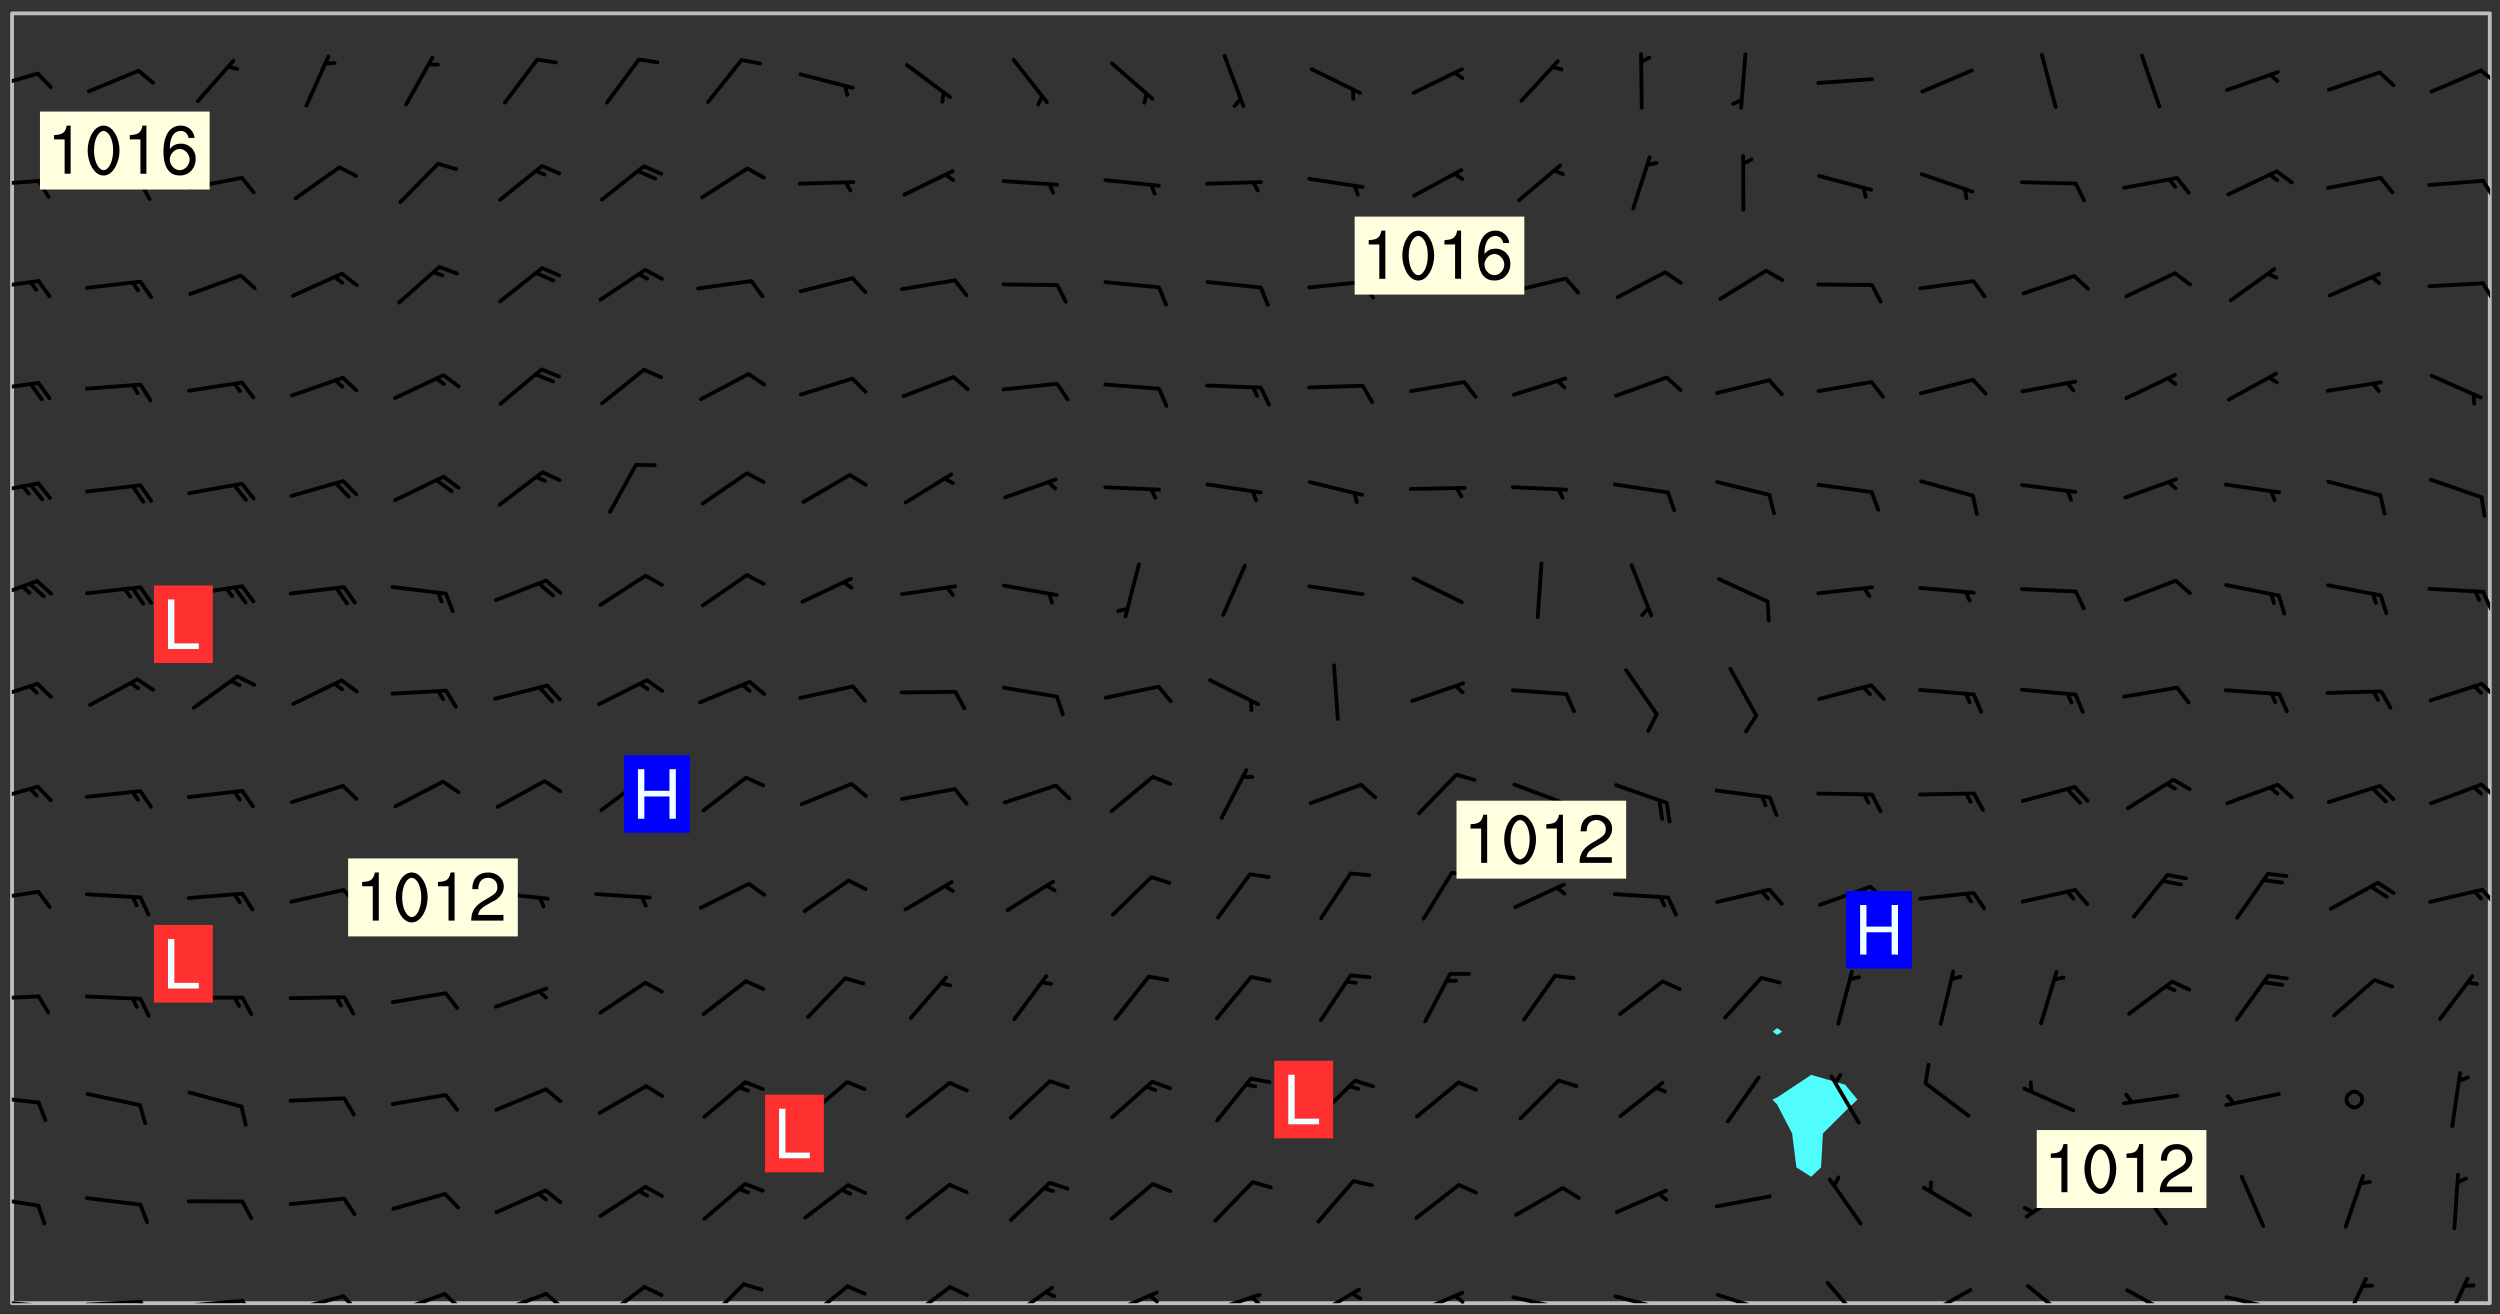 <svg xmlns="http://www.w3.org/2000/svg" role="img" xmlns:xlink="http://www.w3.org/1999/xlink" viewBox="142.45 309.95 326.84 171.84"><rect x="142.45" y="309.95" width="326.84" height="171.84" fill="#333333" stroke="none"/><defs><clipPath id="a"><path d="M144 311.672h1v168.656h-1zm0 0"/></clipPath><clipPath id="b"><path d="M144 311.672h324v168.656H144zm0 0"/></clipPath><clipPath id="c"><path d="M467 311.672h1v168.656h-1zm0 0"/></clipPath><clipPath id="d"><path d="M144 479h4v1.328h-4zm0 0"/></clipPath><clipPath id="e"><path d="M147 480h2v.328h-2zm0 0"/></clipPath><clipPath id="f"><path d="M153 479h9v1.328h-9zm0 0"/></clipPath><clipPath id="g"><path d="M160 479h3v1.328h-3zm0 0"/></clipPath><clipPath id="h"><path d="M166 479h9v1.328h-9zm0 0"/></clipPath><clipPath id="i"><path d="M173 479h3v1.328h-3zm0 0"/></clipPath><clipPath id="j"><path d="M180 479h8v1.328h-8zm0 0"/></clipPath><clipPath id="k"><path d="M187 479h3v1.328h-3zm0 0"/></clipPath><clipPath id="l"><path d="M193 478h8v2.328h-8zm0 0"/></clipPath><clipPath id="m"><path d="M200 478h3v2.328h-3zm0 0"/></clipPath><clipPath id="n"><path d="M207 478h8v2.328h-8zm0 0"/></clipPath><clipPath id="o"><path d="M213 478h3v2.328h-3zm0 0"/></clipPath><clipPath id="p"><path d="M220 477h7v3.328h-7zm0 0"/></clipPath><clipPath id="q"><path d="M234 477h6v3.328h-6zm0 0"/></clipPath><clipPath id="r"><path d="M247 477h7v3.328h-7zm0 0"/></clipPath><clipPath id="s"><path d="M260 477h7v3.328h-7zm0 0"/></clipPath><clipPath id="t"><path d="M274 478h7v2.328h-7zm0 0"/></clipPath><clipPath id="u"><path d="M286 478h8v2.328h-8zm0 0"/></clipPath><clipPath id="v"><path d="M292 479h2v1.328h-2zm0 0"/></clipPath><clipPath id="w"><path d="M300 478h8v2.328h-8zm0 0"/></clipPath><clipPath id="x"><path d="M305 479h3v1.328h-3zm0 0"/></clipPath><clipPath id="y"><path d="M313 478h8v2.328h-8zm0 0"/></clipPath><clipPath id="z"><path d="M326 478h8v2.328h-8zm0 0"/></clipPath><clipPath id="A"><path d="M332 479h2v1.328h-2zm0 0"/></clipPath><clipPath id="B"><path d="M340 479h8v1.328h-8zm0 0"/></clipPath><clipPath id="C"><path d="M353 479h8v1.328h-8zm0 0"/></clipPath><clipPath id="D"><path d="M366 478h8v2.328h-8zm0 0"/></clipPath><clipPath id="E"><path d="M381 477h6v3.328h-6zm0 0"/></clipPath><clipPath id="F"><path d="M393 478h8v2.328h-8zm0 0"/></clipPath><clipPath id="G"><path d="M407 477h7v3.328h-7zm0 0"/></clipPath><clipPath id="H"><path d="M420 478h7v2.328h-7zm0 0"/></clipPath><clipPath id="I"><path d="M433 479h8v1.328h-8zm0 0"/></clipPath><clipPath id="J"><path d="M448 476h5v4.328h-5zm0 0"/></clipPath><clipPath id="K"><path d="M461 476h5v4.328h-5zm0 0"/></clipPath><clipPath id="L"><path d="M144 466h4v2h-4zm0 0"/></clipPath><clipPath id="M"><path d="M144 453h4v2h-4zm0 0"/></clipPath><clipPath id="N"><path d="M144 439h4v2h-4zm0 0"/></clipPath><clipPath id="O"><path d="M144 426h4v2h-4zm0 0"/></clipPath><clipPath id="P"><path d="M466 426h2v3h-2zm0 0"/></clipPath><clipPath id="Q"><path d="M144 412h4v3h-4zm0 0"/></clipPath><clipPath id="R"><path d="M466 412h2v3h-2zm0 0"/></clipPath><clipPath id="S"><path d="M144 399h4v3h-4zm0 0"/></clipPath><clipPath id="T"><path d="M466 399h2v3h-2zm0 0"/></clipPath><clipPath id="U"><path d="M144 385h4v4h-4zm0 0"/></clipPath><clipPath id="V"><path d="M466 387h2v3h-2zm0 0"/></clipPath><clipPath id="W"><path d="M144 372h4v3h-4zm0 0"/></clipPath><clipPath id="X"><path d="M144 359h4v3h-4zm0 0"/></clipPath><clipPath id="Y"><path d="M144 346h4v2h-4zm0 0"/></clipPath><clipPath id="Z"><path d="M466 346h2v4h-2zm0 0"/></clipPath><clipPath id="aa"><path d="M144 333h4v2h-4zm0 0"/></clipPath><clipPath id="ab"><path d="M466 333h2v3h-2zm0 0"/></clipPath><clipPath id="ac"><path d="M144 319h4v3h-4zm0 0"/></clipPath><clipPath id="ad"><path d="M466 318h2v3h-2zm0 0"/></clipPath><g id="ae" clip-path="url(#clip1)"><path fill="#fff" fill-opacity="0" fill-rule="evenodd" d="M0 0h1000v1000H0zm0 0"/><path fill="#d3d3d3" fill-opacity="0" fill-rule="evenodd" d="M162.152 355.867l-.234.293.059.234.117.172.176.234.293.348.113.059.117-.172.059-.234.176-.176.465-.176h.699l.234.293.289.816.059.176.176.23.352.234.699.699.172.176.234.348.234.41.289.582.41.465.23.234.234.176.117.23.176.293.172 1.164v.234l.059.289.059.117.117.117.348.41.117.172.176.176.176.234.117.172.172.352.059.234.234.406.234-.059-.176.176-.059.93h-.582l-.234-.113-.348.113-.117.117-.059.293-.059.176-.117.172-.465.293-.059.234-.059.113v.645l.059.172v.41l.059.059v.406l.059.406.117.176.059.059.23.641-.059.293v.699l-.059.582v.234l-.059.23-.055.352v1.922l.055.117h.426l-.367.117-.023.352.891 1.168 1.742.539 1.34.359v.539l.09.809.535.715 1.52.27.891-.086.09 1.164.535.18 1.16-.18 2.055-.984 1.16-.363 1.879-.176 1.695-.18-.18.719-1.516.086-1.25.09-.805.27-1.074.809.27.719.535.898-.18.625-.266.809.266 1.078.625.898.805.18 1.25-.18-.266.723.098.504.055.293v.172l.059.293v.406l.176.117.352.117h.406l.293-.176.113-.117.059-.117.117-.23.059-.176.352-.465.23-.176.176-.059.176.059.059.176.117.988.055.469.059.172.117.234.176.059.816.059h.289l.117.234.059.406.059.352v1.105l.117.293.117.348.289.699.176.352.582.754.352.176.172.059.469.234.641.465.348.234.293.176.293.055.23.062.816.348.293.176.113.172.352.352.117.176.523.641v.289l.059.352v.348l.059.352.059.289.117.059.172.059h.176l.582.234.176.117.176.289.176.234.113.234.293.23.117.117v.41l.059.055.289.234.234.117.059.117.117.172.059.117.23.234.059.176.234.059.117.059-.117.113-.059.117v.117l-.117.293-.117.289v.582l.176.117.117.059.059.117.117.117.113.059.176.348.059.352.059.406v.176l-.059.176-.117.699v.172l.117.176.293.293h.406l.176.117.117.172.117.293v.234h-.527l-.23-.234h-.234l-.176.059-.059.699.059.348.117.176.176.41.117.23.289.469.176.055h.523l.234.059.758.641.059.293v.234l.059.059.23.348v.352l-.117.172v.293l.293.289.293.176.172.059.293.176.293.117.582.406.289.234.293.176.219.16.016.012.23.176.641.523.176.234.117.176.176.176.113.172v.641l.117.176.469.117.582.117.234.059.23.113.293.117.113.059.586.352.289.172.176.062.176.055.176.059.699.352.289.176.234.055.289.176.234.117.641.406.293.117.172.059.234.059.41.059.23.059.234.117.059.172-.41.176.469.059.059.293.113.234.176.055.234.059.176.059.406.117.641.234.117.172.059.234v.176l-.059.117-.059.406.234.234.117.059.348.117.641.23.176.117.289.117.176.176.234.465.582 1.105.176.176.348.176.176.117.352.117 1.047.523.234.059.465.113.293.059.465.176.758.582.234.234.348.465.176.176.289.234.816.699.293.176.289.289.293.176.293.289.695.641.176.176.293.234.289.234.469.289.641.582.348.234.234.293.348.348.352.465.934.992.348.406.117.176.234.059.113.117.645.176.23.113.234.059.293.176.23.117.934.699.406.406.234.176.406.176.234.117.816.348.348.234.234.117.293.289.23.117.758.352.352.172.23.059.293.117.234.059.871.176h.816l.469.23.172.059.875.699.465.117.293.059.176.059.23.059.469.059.348.059.352.059.406.059h.293l.172.059v.23l.176.176h.293l.348.059.352.059.699.117h.641l.465-.234.293-.176.172-.117.41-.172.289-.176.934-.465.469-.293.523-.293.465-.172.465-.176 1.051-.465.289-.117.41-.117.289-.117.527-.176 1.516-.699.582-.348.289-.059.293-.059.348-.117.875-.23.352-.117h.113l.234-.059.875-.234.234-.059h.812l.352-.059.816-.117.172-.059.352-.055.293-.059.23-.059.816-.176.176-.059h.348l.234-.059.465-.117.758-.172.234-.059h.348l.41-.117.289-.059 1.285-.059h.289l.41-.059.23-.059h.176l.875-.117h.406l.41-.117h.348l.352-.113.871-.059h1.75l1.047.289.41.117.289.117.352.117.289.117 1.051.172.289.059h.293l.293.059.172.059.41.059.172.059.117.059h.117l.117.059.352.059h.113l.41.066 1.922.395 1.926.395 1.52.449 1.695.719 2.145.805 1.605-.719 1.43-.805 1.16-1.078 1.25-.449 3.035-.719 1.875-.359 2.145-1.348 2.234-1.254 2.5-1.258 1.695-.449 1.785-.18 1.16-.27.625.539 1.34-.27.715-.988.984-1.344.445-.18.805-.359 1.875-.539 1.785-.449 1.25-.27 1.16-.09 1.699-.09 1.961-.27 1.25-.09h.539l.625-.09h.891l2.145-.18 2.41-.18 2.59-.09 1.695.18 1.609.09 1.43.359 1.16.719 1.875.988 1.16 1.527.266.715.629.09.355.898.535.539.535 1.527 1.074.359h.535l-.805.535.09 1.707.715 2.695.891.805.895.988.715 1.258 1.785.539 1.52-.18.355 1.344 1.609-.805.98-.539.27.27.316-.215.219-.145.801.449.449-.359h.355l.535-.27.539-.719.535-.27.625-.988 1.16.449.84.371 1.395.617 1.695-.18h1.605l1.785.09.18-1.707.535-1.344.805.27.492.848.402.406-.09.539v.359l.715.449.711-.27h1.43l.359.988.445 1.258.715 1.344 1.25.629 1.695.629.715-.18.18-.539.98-.09.449.359.086 1.258-.266.629-.535.18v.539l.715.984.266.539.984.988.801 1.078-.266.359-.09.898-.625 2.332-.355 2.066-.09 1.793-.18.719-.09.539v1.438l-.98 1.883-.359 1.707-.535.898-.805 1.168-.266.539 2.055 1.254.086.359-.355.539-.09-.18v.809l.09 1.438-.445.715-1.074.094-.266.715.535.898.805.719 1.16.809 1.34.27.445.359-.355.449-1.789-.09-1.25-.449-.715-.719-.625-.09-.176 3.59-.188 1.309h89.359V311.703h-55.27v49.082l.762.125 3.289.543 2.023 2.836v2.754l2.352.332 2.348.332h4.051l-1.379 4.16-2.023.707-2.023.703-.543.344-2.594 1.617-.188.117-2.023-2.078-.73-2.742-2.672-2.078-1.375-3.5-.066-.082-1.957-2.672 2.75-1.418v-49.082H294.422v91.414l.117.031.133.012.074.074.105.047.09.059.086.059.09.059.297.297.059.09.031.117.027.117.016.137-.031.117-.059.09-.059.086-.043.105-.047.102-.027.121v.145l.176.27.148.148.074.086.074.074.043.105.062.09.059.086.043.105.059.09.047.102.043.105.059.086.117.18.074.074.062.086.059.09.043.105.059.09.059.086.062.09.059.09.043.102.117.18.074.074.059.086.074.074.09.059.105.047h.148l.133-.016.133.016.102-.047.074-.074.047-.102-.016-.133v-.148l-.047-.105-.027-.117-.047-.102-.027-.121-.043-.102-.062-.09-.043-.102-.043-.105-.031-.117-.016-.133-.012-.137.086-.059.059-.086.121-.031.043.105.016.133v.117l.059.102.059.09.09.059.148.148.059.09.043.105-.012.102.086.059.105.047.086.059.09.059.074.074-.117.027-.105.047-.086.059-.074.074-.059.09-.062.086-.027.121-.047.102-.043.105-.031.117-.012.133-.016.133v.148l.027.117.047.105.043.102.059.09.074.074.09.059.074.074.09.059.059.09.043.105.047.102.117.031.133.016h.148l.117-.031.105.043.043.105.047.102.027.121L299.5 410l.027.117.031.121.027.117.105.043.102.047.133-.016.148.148.062.086.074.074.07.074.09.062.105.043.102.043.117.031.137.016.117-.031.074-.074.027-.117-.012-.133-.031-.121-.027-.117.043-.105h.117l.09.062.117.027h.148l.133.016h.148l.133.016.133-.016h.148l.133-.016.133-.012.137.012.117-.027.133-.016.191-.059-.059.176-.016.133-.027.121-.016.133-.059.086-.133.016-.105.047-.105.043-.117.031-.117.027-.266.031h-.148l-.133.016-.074.074.059.086.148.148.117.18.074.07.09.062.09.059.086.059.09.059.102.043.105.062.105.043.086.059.105.047.102.043.18.117.059.09-.043.102-.047.105.016.133.223.223.059.09.043.102.031.121.043.102.016.133.031.117.012.137.031.117.148.148.102.043.105.043.117.031.133.016.137.016h.117l.117-.031.09-.059.043-.105.047-.102.043-.105.031-.117.012-.133v-.148l-.012-.133-.016-.133-.031-.117-.043-.105-.047-.105-.043-.102-.043-.105-.016-.133.016-.133.027-.117.031-.117.027-.121.047-.102.09-.059.086-.062.074-.074.09-.059.223-.223.059-.086.074-.074.117-.18.059-.086v-.148l-.074-.074-.102-.047-.105-.043-.102-.043-.059-.09-.047-.105-.027-.117.09-.059.117-.031.102-.043.18-.117.148-.148.012-.133-.012-.105-.09-.059-.133.016h-.148l-.133.016-.133-.016-.121-.031-.086-.059-.074-.074-.059-.09-.062-.086-.117-.18-.059-.086.031-.121.086-.059.121-.031.059-.086v-.121l-.031-.117-.059-.09-.059-.086-.047-.105-.027-.117-.016-.133.059-.09.074-.074.09-.059.117-.18.074-.074.059-.086.148-.148.121-.031.133-.016.133.016.074.074.043.105.016.133-.031.117-.117.031-.133.012-.148.148-.043.105-.047.102-.027.121-.031.117v.148l.031.117.043.105.059.09.074.07.074.074.117.031.121.027.117-.027.133-.016h.117l.09.059.074.074.047.105.059.086.102.047.133.016.105.043.086.059-.012.105-.074.074-.18.117-.059.09-.09.059-.07.074-.074.074-.062.09-.027.117-.016.133.016.133-.016.133v.148l.016.133.027.117.031.121.074.074.09.059.086.059.09.059.117.031v.086l-.102.047-.09.059-.266.031-.117.027h-.148l-.105.043-.102.047-.059.09-.062.234-.012.133-.031.121-.016.133v.293l-.012.133.012.137.016.133.133.016.133.012.121.031.086.059.074.074.047.105.043.102.016.133v.445l-.016.133v.445l.031.266.027.117.016.133.031.117.086.211.031.266v.148l-.031.117-.027.117-.031.121-.027.117-.031.117-.031.121-.012.133-.016.133.09.059.117-.031.102.016.047.105-.031.266v.441l-.043.105-.047.105-.043.102-.043.105-.059.086-.031.121-.043.117-.031.117-.016.133.016.133.059.09.105.047.086.059.059.086-.012.137-.031.117-.043.102v.445l-.016.133v.148l-.031.117-.043.105-.027.117-.047.105-.043.102-.031.121-.027.117-.031.133-.031.117-.027.117-.043.105-.031.117-.031.121-.012.133-.016.133v.297l.027.117v.148l.047.398.027.117.059.09.121.031h.148l.133-.016.059.09v.117l-.059.09-.09.059-.102.043-.105.047-.09.059-.086.059-.137.016-.117-.031-.133-.016-.102.047-.062.086-.012.137-.016.133-.031.117-.027.117-.016.133-.031.121v.297l.016.133.031.117v.148l.012.133v.148l-.027.117-.047.102-.027.121-.031.117-.059.09-.074.074-.102.043-.105.047-.117.027-.121.031-.102-.047.059-.086.105-.047.027-.117.031-.117.027-.121.031-.117v-.148l.016-.133-.031-.117-.043-.105-.105.016-.074.074-.102.043-.09.062-.074.074-.043.102-.016.133-.031.117L304.25 426l-.031.117-.027.117-.031.121-.027.117-.031.117-.043.105-.09.059h-.09l-.117-.031-.031-.086.016-.137-.031-.117v-.148l-.012-.133v-.148l-.062-.234-.027-.121-.043-.102-.047-.105-.059-.086-.059-.09-.043-.105-.062-.086-.148-.148-.07-.074-.105-.047-.105-.043-.102-.043-.297-.297-.09-.074-.086-.059-.105-.043-.09-.062-.086-.059-.105-.043-.09-.059-.086-.062-.074-.07-.105-.047-.086-.059-.105-.043-.09-.062-.102-.043-.105-.043-.086-.059-.105-.047-.105-.043-.102-.047-.09-.059-.102-.043-.105-.043-.09-.062-.117-.027-.133-.016-.133.016H299.75l-.133.016-.117-.031-.09-.059-.074-.074-.09-.059-.102-.047h-.148l-.121-.027-.102-.043-.074-.074-.117-.18-.09-.059-.102-.043-.09-.062-.105-.043-.09-.059-.086-.059-.105-.047-.059-.086-.059-.09-.043-.105-.047-.102-.074-.074-.086-.059-.074-.074-.09-.059-.223-.223-.043-.105-.031-.266.105-.043h.145l.105.043.074.074.09.059.086.059.105.047.09.059.148.148.07.074.148.148.062.086.074.074.086.059.074.074.09.062.09.059.086.059.27.176.102.047.105.043.102.043.047-.074.059-.086.074-.074.07-.074.105.043.074.074.059.09.043.102.047.105.043.105.121.027.117-.027.074-.09.043-.105.059-.09.074-.074.105-.043.117-.027.133.012.09.059.148.148.059.09.043.105.047.102.043.105.043.102.105.047.105.043.133.016.086-.059.059-.09.074-.074.105-.043.117.027.105.047.102.043.105.043.102.047.18.117v.117l-.016.133.016.133.016.137.059.086.102.047.121.027.117.031h.148l.117-.031.059-.09.18-.117.059-.09.074-.074.059-.086.117-.18.18-.117.117.031.09.059.043.074-.016.133v.117l.09.059h.148l.133-.016.133-.012.266-.031.105-.043.117-.031.121-.027.074-.074.07-.074.062-.09-.016-.105-.047-.102-.102-.043-.105-.016-.117.027-.266.031h-.148l-.074-.074-.09-.059-.117-.031-.117-.027-.133-.016h-.148l-.133.016h-.297l-.105-.047-.148-.148-.043-.102-.059-.09.223-.223.086-.059.105-.043.117-.031.133-.016.133.016.137.016.102.043.133-.012.09-.062.102-.043.062-.09-.047-.102-.09-.059-.117-.031-.102-.043-.059-.09-.062-.09v-.117l.016-.133.105-.047.074-.07v-.121l-.09-.059-.031-.117.09-.059.074-.074.043-.105.059-.09.047-.102.016-.133v-.148l-.047-.105-.043-.102-.09-.059-.133-.016-.102-.043-.137-.016-.117-.031h-.445l-.133-.016-.133-.012-.133-.016-.117-.031h-.148l-.133-.016-.133-.012-.266-.031-.121-.043-.086-.059-.074-.074v-.148l.012-.133.105-.047.102-.043.133-.016h.152l.133-.016h.293l.121.031.102.043.09.059.234.062.121-.047.09-.059.102-.043.133-.016.105.043.102.047.133.012.121-.027h.145l.121-.031.117-.027.105-.047.074-.074.086-.059.148-.148.059-.086.047-.105.027-.117.016-.105-.102-.043-.09-.059-.117-.031-.105-.043-.09-.062-.074-.086-.074-.074-.102-.043-.105-.047-.102-.043-.059-.09-.047-.102-.086-.211-.062-.086-.059-.09-.074-.074-.086-.059h-.27l-.117.031-.09.059-.102.043-.133.016-.105-.016-.027-.117-.062-.09-.117-.031-.102-.043-.148-.148-.031-.117-.016-.105.074-.074.18-.117.117-.027.117-.031.137.016.102.043.105.043.102.047.105.043.117.031.133.016.117.027.133.016.105-.016.09-.059-.074-.074-.105-.043-.074-.074-.074-.09-.148-.148-.086-.059-.09-.059-.074-.074-.09-.059-.102-.047-.121-.027-.102-.047-.105-.043-.117-.031-.102-.043-.121-.031h-.148l-.117.031-.105.043-.086.062-.18.117-.086.059-.09.059-.105.047-.086.059-.105.043-.102.043-.105.047-.074.074-.059.09-.059.086-.047.105-.059.086-.074.074-.133-.012-.117-.031h-.117l-.074.074-.09.059-.074.074-.09.059-.086.059-.105.047-.102.043-.137.016-.102-.043-.148-.148-.105-.047h-.086l-.105.047-.102.043-.121.031-.117-.031-.074-.074v-.117l.031-.121.074-.07.059-.09.074-.074.117-.031.105-.043h.293l.133-.016.137-.016.102-.043.09-.059.102-.047.09-.059.133-.012.09.059.133.012.09-.059.086-.059.105-.043.09-.059.086-.062.09-.059.148-.148.059-.086.059-.09.105-.043.133-.016.117.027.121.031.059-.059.059-.09.031-.266.027-.117.105.012.133.016.102-.043.09-.059.059-.09.074-.074.059-.09.047-.102.012-.133-.012-.133-.047-.105-.148-.148-.059-.09-.059-.086-.043-.105v-.445l.016-.133v-.148l.012-.133-.059-.059-.09.059-.102-.043-.18-.117-.086-.059-.062-.09-.059-.09-.074-.074-.086-.059-.121.031-.102.012-.105.047-.086.059-.105.043-.148.148-.09.059-.086.059-.09.062-.105.043-.133.016v-.121l.105-.043.117-.031.074-.07.043-.105v-.148l-.027-.117-.148-.148-.133-.016h-.148l-.117.031-.105.043-.102.043-.09.062-.117.027-.074-.074.012-.133-.043-.102-.043-.105-.09-.059-.117.027-.121.031-.117.031-.102.043-.121.031-.102.043-.105.043-.09.059-.102.016v-.117l.016-.133-.059-.09-.074.043-.148.148-.059.09-.074.074-.047.105-.043.102-.074.074-.059.09-.074.074-.059.086-.074.074-.09.062-.074.07-.074.074-.102.016-.133.016-.105-.043v-.121l.148-.148.043-.102.059-.09.047-.102.043-.105.059-.09.031-.117.043-.102.031-.121.027-.117.047-.105.043-.102.043-.105.074-.07.09-.062.09-.059.102-.043h.297l.266-.031.105-.043-.074-.074-.117-.031-.105-.043-.09-.059-.102-.047-.09-.059-.102-.043-.105-.043-.09-.062-.086-.059-.105-.043-.102-.043-.121-.031-.117-.031-.102-.043L297.5 410.25l-.102-.043-.09-.059-.043-.105-.016-.133.102-.043.133-.016.137.016.133-.016.102-.043.059-.09.016-.105-.09-.059-.074-.074-.102-.043-.09-.059-.148-.148-.043-.105-.016-.133v-.293l-.059-.09-.09-.059-.074-.074-.043-.105-.031-.117-.059-.09-.074-.074-.117-.027-.074-.074-.09-.059-.09-.062-.086-.059-.074-.074-.059-.086-.047-.105-.086-.059-.148-.148-.195-.059-.133.016-.102.043-.074.074-.047.102-.043.105-.059.09-.059.086-.297.297-.09.059h-.086l-.062-.086-.043-.105.031-.117.059-.09.027-.117-.012-.133-.09-.062-.105.047-.117.027-.117.031-.27.176-.102.047-.117.027-.105.047-.09.059-.102.043-.059-.086-.047-.105.016-.133.047-.105.07-.074.074-.07.059-.09v-.148l-.043-.105h-.238l-.102.047-.031.117-.027.117-.031.121-.074.043-.133.016-.074-.047-.043-.102-.043-.105-.047-.102-.043-.105-.121.031-.102.043-.133.016-.117.031-.105.043-.09.059-.102.047-.121.027-.133.016-.102-.043-.059-.09-.047-.105-.043-.102-.043-.105v-.117l.059-.09.086-.059.18-.117.102-.047.105-.043.105-.059.102-.043.09-.062.102-.043.105-.059.102-.047.09-.059.105-.043.102-.043.09-.062.102-.043.137-.016.117.031.102.043.121.031.102.043.105.047.102.043.105.043.102.047.105.043.102.043.105.047.086.059.105.043.117.031.105.043.102.047.09.059.105.043.102.043.105.047.117.027.102.047.121.027h.148l.086-.059.016-.102.059-.09-.027-.117-.074-.074-.117-.18-.074-.074-.09-.074-.18-.117-.086-.059-.105-.043-.102-.047-.27-.176-.059-.09-.074-.074-.059-.09-.043-.102-.031-.117-.016-.137v-.562l-.012-.133-.016-.133-.031-.117-.016-.133-.012-.133-.031-.121-.223-.223-.059-.086-.016-.105.031-.117.133-.016v-91.414H172.992v1.453l-.059.234-.352 1.051-.172.523-.117.348-.176.41-.117.172-.234.293-.23.059h-.352l-.117.059-.23.406v.293l.117.176.23.23.117.234.641.758.293.465.176.234.23.352.234.348.641.816.176.465.172.41.117.695.176.469.117 1.398.059.465v.875l.117 1.047v4.781l-.059.465-.352 1.281-.176.523-.113.41-.352.93L172.934 336l-.234.582-.117.176-.172.348-.176.406-.352.816-.059.293-.113.293-.117.289-.059.176-.117.875-.059.406-.059.117-.059.176-.059.172-.23.527-.117.172v.234l-.117.234-.059.172-.176.586v.289l-.059.176v.293l-.059.113-.059.527v.172l-.055.234v2.621l-.176.816-.117.176-.176.234-.117.172-.113.234-.586.934-.23.289-.293.465-.176.234-.289.352-.352.699-.113.23-.176.41-.176.23-.406.527-.816.699-.293.172-.289.234-.176.117-.176.176-.523.406-.527.176-.172.176-.234.055-.641.176h-.758m12.211 31.023l-1.074.449.359.895 1.25-.715.445-.539-.98-.09"/><path fill="#d3d3d3" fill-opacity="0" fill-rule="evenodd" d="M201.508 416.598h-.895l.449.629.98.359.805-.09.445-.988-.176.09-.715-.355-.895.355m154.621 59.07l-.059-.523v-.293l.113-.293.059-.23.469-.469h.113l.117-.113.117-.059h.176l.234-.059h.348l.234.059.117.059.23.172.059.176.117.582v.293l-.117.176-.172.289-.176.176-.527.523-.23.234-.117.059h-.176l-.117-.059-.406-.293-.176-.117-.117-.059-.059-.113-.055-.117m6.641-10.957l-.059-.172v-1.109l.059-.172.176-.059.172-.059h.176l.234-.059.117.059.059.699-.059.172-.117.176-.117.059-.234.523-.113.059h-.234l-.059-.117m9.613-14.391l-.117-.176v-.699l.293-.875.117-.172.176-.352.113-.23.117-.293.352-.758.117-.23.172-.234h.176l.117-.059h.641l.117.059.234.234.172.113.352.293.117.117.113.176v.113l.117.059.117.117v.699l-.059.176v.23l-.059.176-.348 1.051-.117.23-.117.234-.117.059-.23.234-.641.289h-.875l-.41-.117-.641-.465"/><path fill="none" stroke="#bebebe" stroke-linecap="round" stroke-linejoin="round" stroke-miterlimit="10" stroke-width=".5" d="M467.957 311.695H144.027v168.625h323.93v-168.625"/><g clip-path="url(#a)"><path fill="#fff" fill-opacity="0" fill-rule="evenodd" d="M144 475.891v4.438h.004H144V311.672h.004H144v164.219"/></g><g clip-path="url(#b)"><path fill="#fff" fill-opacity="0" fill-rule="evenodd" d="M144.004 480.328V311.672h230.789v132.676l-.594.473.594.445.641-.445-.641-.473V311.672h4.441v138.801l-4.441 2.953-.629.273.629.656 1.953 3.781.559 4.438 1.93 1.223 1.293-1.223.242-4.438 2.902-2.898 1.613-1.539-1.613-1.941-4.438-1.285V311.672h88.762v168.656H144.004"/></g><path fill="#50fcfc" fill-rule="evenodd" d="M374.793 454.355l-.629-.656.629-.273 4.441-2.953 4.438 1.285 1.613 1.941-1.613 1.539-2.902 2.898-.242 4.438-1.293 1.223-1.93-1.223-.559-4.438-1.953-3.781m0-9.09l-.594-.445.594-.473.641.473-.641.445"/><g clip-path="url(#c)"><path fill="#fff" fill-opacity="0" fill-rule="evenodd" d="M467.996 480.328H468V311.672h-.004H468v168.656h-.004"/></g><g clip-path="url(#d)"><path fill="none" stroke="#000" stroke-linecap="round" stroke-linejoin="round" stroke-miterlimit="10" stroke-width=".5" d="M147.5 480.648l-7-.637"/></g><g clip-path="url(#e)"><path fill="none" stroke="#000" stroke-linecap="round" stroke-linejoin="round" stroke-miterlimit="10" stroke-width=".5" d="M147.5 480.648l.949 2.262"/></g><g clip-path="url(#f)"><path fill="none" stroke="#000" stroke-linecap="round" stroke-linejoin="round" stroke-miterlimit="10" stroke-width=".5" d="M160.824 480.145l-7.02.367"/></g><g clip-path="url(#g)"><path fill="none" stroke="#000" stroke-linecap="round" stroke-linejoin="round" stroke-miterlimit="10" stroke-width=".5" d="M160.824 480.145l1.262 2.105"/></g><g clip-path="url(#h)"><path fill="none" stroke="#000" stroke-linecap="round" stroke-linejoin="round" stroke-miterlimit="10" stroke-width=".5" d="M174.129 480.023l-7 .609"/></g><g clip-path="url(#i)"><path fill="none" stroke="#000" stroke-linecap="round" stroke-linejoin="round" stroke-miterlimit="10" stroke-width=".5" d="M174.129 480.023l1.336 2.059"/></g><g clip-path="url(#j)"><path fill="none" stroke="#000" stroke-linecap="round" stroke-linejoin="round" stroke-miterlimit="10" stroke-width=".5" d="M187.336 479.414l-6.781 1.828"/></g><g clip-path="url(#k)"><path fill="none" stroke="#000" stroke-linecap="round" stroke-linejoin="round" stroke-miterlimit="10" stroke-width=".5" d="M187.336 479.414l1.68 1.793"/></g><g clip-path="url(#l)"><path fill="none" stroke="#000" stroke-linecap="round" stroke-linejoin="round" stroke-miterlimit="10" stroke-width=".5" d="M200.562 479.125l-6.605 2.406"/></g><g clip-path="url(#m)"><path fill="none" stroke="#000" stroke-linecap="round" stroke-linejoin="round" stroke-miterlimit="10" stroke-width=".5" d="M200.562 479.125l1.824 1.645"/></g><g clip-path="url(#n)"><path fill="none" stroke="#000" stroke-linecap="round" stroke-linejoin="round" stroke-miterlimit="10" stroke-width=".5" d="M213.863 479.094l-6.578 2.473"/></g><g clip-path="url(#o)"><path fill="none" stroke="#000" stroke-linecap="round" stroke-linejoin="round" stroke-miterlimit="10" stroke-width=".5" d="M213.863 479.094l1.84 1.621"/></g><g clip-path="url(#p)"><path fill="none" stroke="#000" stroke-linecap="round" stroke-linejoin="round" stroke-miterlimit="10" stroke-width=".5" d="M226.695 478.215l-5.609 4.23"/></g><path fill="none" stroke="#000" stroke-linecap="round" stroke-linejoin="round" stroke-miterlimit="10" stroke-width=".5" d="M226.695 478.215l2.227 1.035"/><g clip-path="url(#q)"><path fill="none" stroke="#000" stroke-linecap="round" stroke-linejoin="round" stroke-miterlimit="10" stroke-width=".5" d="M239.684 477.84l-4.957 4.977"/></g><path fill="none" stroke="#000" stroke-linecap="round" stroke-linejoin="round" stroke-miterlimit="10" stroke-width=".5" d="M239.684 477.84l2.348.711"/><g clip-path="url(#r)"><path fill="none" stroke="#000" stroke-linecap="round" stroke-linejoin="round" stroke-miterlimit="10" stroke-width=".5" d="M253.258 478.125l-5.473 4.41"/></g><path fill="none" stroke="#000" stroke-linecap="round" stroke-linejoin="round" stroke-miterlimit="10" stroke-width=".5" d="M253.258 478.125l2.254.961"/><g clip-path="url(#s)"><path fill="none" stroke="#000" stroke-linecap="round" stroke-linejoin="round" stroke-miterlimit="10" stroke-width=".5" d="M266.645 478.219l-5.621 4.219"/></g><path fill="none" stroke="#000" stroke-linecap="round" stroke-linejoin="round" stroke-miterlimit="10" stroke-width=".5" d="M266.645 478.219l2.223 1.043"/><g clip-path="url(#t)"><path fill="none" stroke="#000" stroke-linecap="round" stroke-linejoin="round" stroke-miterlimit="10" stroke-width=".5" d="M280.012 478.289l-5.723 4.078"/></g><path fill="none" stroke="#000" stroke-linecap="round" stroke-linejoin="round" stroke-miterlimit="10" stroke-width=".5" d="M279.18 478.883l1.098.547"/><g clip-path="url(#u)"><path fill="none" stroke="#000" stroke-linecap="round" stroke-linejoin="round" stroke-miterlimit="10" stroke-width=".5" d="M293.691 478.934l-6.449 2.789"/></g><g clip-path="url(#v)"><path fill="none" stroke="#000" stroke-linecap="round" stroke-linejoin="round" stroke-miterlimit="10" stroke-width=".5" d="M292.754 479.34l.957.766"/></g><g clip-path="url(#w)"><path fill="none" stroke="#000" stroke-linecap="round" stroke-linejoin="round" stroke-miterlimit="10" stroke-width=".5" d="M307.121 479.234l-6.68 2.191"/></g><g clip-path="url(#x)"><path fill="none" stroke="#000" stroke-linecap="round" stroke-linejoin="round" stroke-miterlimit="10" stroke-width=".5" d="M306.148 479.551l.883.852"/></g><g clip-path="url(#y)"><path fill="none" stroke="#000" stroke-linecap="round" stroke-linejoin="round" stroke-miterlimit="10" stroke-width=".5" d="M320.125 478.547l-6.059 3.562"/></g><path fill="none" stroke="#000" stroke-linecap="round" stroke-linejoin="round" stroke-miterlimit="10" stroke-width=".5" d="M319.242 479.066l1.047.641"/><g clip-path="url(#z)"><path fill="none" stroke="#000" stroke-linecap="round" stroke-linejoin="round" stroke-miterlimit="10" stroke-width=".5" d="M333.648 478.965l-6.477 2.727"/></g><g clip-path="url(#A)"><path fill="none" stroke="#000" stroke-linecap="round" stroke-linejoin="round" stroke-miterlimit="10" stroke-width=".5" d="M332.707 479.363l.949.773"/></g><g clip-path="url(#B)"><path fill="none" stroke="#000" stroke-linecap="round" stroke-linejoin="round" stroke-miterlimit="10" stroke-width=".5" d="M347.152 481.109l-6.852-1.559"/></g><g clip-path="url(#C)"><path fill="none" stroke="#000" stroke-linecap="round" stroke-linejoin="round" stroke-miterlimit="10" stroke-width=".5" d="M360.438 481.23l-6.793-1.805"/></g><g clip-path="url(#D)"><path fill="none" stroke="#000" stroke-linecap="round" stroke-linejoin="round" stroke-miterlimit="10" stroke-width=".5" d="M373.695 481.426l-6.676-2.195"/></g><g clip-path="url(#E)"><path fill="none" stroke="#000" stroke-linecap="round" stroke-linejoin="round" stroke-miterlimit="10" stroke-width=".5" d="M385.961 482.996l-4.578-5.332"/></g><g clip-path="url(#F)"><path fill="none" stroke="#000" stroke-linecap="round" stroke-linejoin="round" stroke-miterlimit="10" stroke-width=".5" d="M393.93 482.062l6.113-3.465"/></g><g clip-path="url(#G)"><path fill="none" stroke="#000" stroke-linecap="round" stroke-linejoin="round" stroke-miterlimit="10" stroke-width=".5" d="M413.008 482.57l-5.414-4.484"/></g><g clip-path="url(#H)"><path fill="none" stroke="#000" stroke-linecap="round" stroke-linejoin="round" stroke-miterlimit="10" stroke-width=".5" d="M426.688 482.035l-6.141-3.414"/></g><g clip-path="url(#I)"><path fill="none" stroke="#000" stroke-linecap="round" stroke-linejoin="round" stroke-miterlimit="10" stroke-width=".5" d="M440.352 481.129l-6.84-1.598"/></g><g clip-path="url(#J)"><path fill="none" stroke="#000" stroke-linecap="round" stroke-linejoin="round" stroke-miterlimit="10" stroke-width=".5" d="M451.766 477.16l-3.039 6.336"/></g><path fill="none" stroke="#000" stroke-linecap="round" stroke-linejoin="round" stroke-miterlimit="10" stroke-width=".5" d="M451.324 478.082l1.227-.051"/><g clip-path="url(#K)"><path fill="none" stroke="#000" stroke-linecap="round" stroke-linejoin="round" stroke-miterlimit="10" stroke-width=".5" d="M465.031 477.137l-2.938 6.383"/></g><path fill="none" stroke="#000" stroke-linecap="round" stroke-linejoin="round" stroke-miterlimit="10" stroke-width=".5" d="M464.602 478.066l1.227-.07"/><g clip-path="url(#L)"><path fill="none" stroke="#000" stroke-linecap="round" stroke-linejoin="round" stroke-miterlimit="10" stroke-width=".5" d="M147.469 467.578l-6.938-1.129"/></g><path fill="none" stroke="#000" stroke-linecap="round" stroke-linejoin="round" stroke-miterlimit="10" stroke-width=".5" d="M147.469 467.578l.789 2.324m12.543-2.461l-6.973-.855m6.973.855l.883 2.289m12.461-2.703L167.117 467m7.027.027l1.145 2.168m12.152-2.535l-6.992.707m6.992-.707l1.363 2.039m11.832-2.656l-6.754 1.941m6.754-1.941l1.707 1.766m11.445-2.215l-6.43 2.84m6.43-2.84l1.93 1.516m-2.863-1.102l.965.758m13.023-1.656l-5.906 3.809m5.906-3.809l2.141 1.199m-3-.645l1.07.598m12.82-1.531l-5.34 4.566m5.34-4.566l2.285.898m-3.062-.234l1.145.449m13.074-.957l-5.594 4.254m5.594-4.254l2.23 1.027m-3.043-.406l1.113.512m12.973-1.184l-5.512 4.355m5.512-4.355l2.25.984m10.848-1.238l-5.07 4.863m5.07-4.863l2.328.766m-3.066-.059l1.164.383m13.043-.918l-5.383 4.52m5.383-4.52l2.277.918m10.797-1.18l-4.898 5.043m4.898-5.043l2.355.688m10.809-.82l-4.598 5.309m4.598-5.309l2.395.547m11.398-.047l-5.555 4.309m5.555-4.309l2.238 1.008m11.344-.605l-6.09 3.504m6.09-3.504l2.082 1.301m11.41-.957l-6.441 2.816m5.504-2.406l.961.762m13.523-.414l-6.906 1.301m14.758-3.531l4.023 5.762m-3.438-4.922l.555-1.094m11.16 1.348l6.051 3.574m-5.172-3.055l.055-1.223m12.512 4.484l5.789-3.988m-4.945 3.406l-1.09-.562m18.445 2.047l-3.98-5.793m16.715 6.113l-2.816-6.434m15.863-.105l-2.281 6.645m1.949-5.68l1.211-.191m11.539-.957l-.484 7.012m.414-5.992l1.117-.5"/><g clip-path="url(#M)"><path fill="none" stroke="#000" stroke-linecap="round" stroke-linejoin="round" stroke-miterlimit="10" stroke-width=".5" d="M147.492 454.102l-6.984-.809"/></g><path fill="none" stroke="#000" stroke-linecap="round" stroke-linejoin="round" stroke-miterlimit="10" stroke-width=".5" d="M147.492 454.102l.895 2.285m12.367-1.957l-6.875-1.461m6.875 1.461l.676 2.355m12.594-2.172l-6.785-1.828m6.785 1.828l.547 2.391m12.887-3.461l-7.023.309m7.023-.309l1.246 2.117m12.02-2.555l-6.926 1.184m6.926-1.184l1.5 1.941m11.602-2.688l-6.496 2.68m6.496-2.68l1.891 1.562m11.219-1.977l-6.09 3.508m6.09-3.508l2.082 1.305m10.871-1.82l-5.363 4.539m5.363-4.539l2.281.906m-3.062-.246l1.141.453m12.953-1.117l-5.359 4.547m5.359-4.547l2.281.91m11.117-.809l-5.523 4.344m5.523-4.344l2.246.992m10.871-1.223l-5.129 4.801m5.129-4.801l2.324.797m11.055-.727l-5.254 4.664m5.254-4.664l2.301.855m-3.066-.18l1.152.43m12.508-1.508l-4.414 5.469m4.414-5.469l2.41.465m-3.055.332l1.207.23m13.055-.754l-5.02 4.918m5.02-4.918l2.34.742m-3.07-.023l1.172.371m13.082-.859l-5.434 4.457m5.434-4.457l2.262.945m10.824-1.195l-4.977 4.961m4.977-4.961l2.344.723m11.238-.426l-5.512 4.363m4.707-3.727l1.125.492m12.258-1.824l-4.035 5.754m13.551-5.902l3.562 6.055m-3.047-5.176l.645-1.047m11.133 1.078l5.605 4.234m-5.605-4.234l.387-2.426m12.52 3.117l6.422 2.852m-5.488-2.438l-.086-1.223m12.203 2.734l6.953-1.004m-5.941.859l-.727-.992m13.066 1.355l6.879-1.438m-5.879 1.227l-.785-.941m17.562.434L451.25 453.5l-.059-.191-.094-.18-.461-.375-.191-.059-.199-.02-.199.02-.191.059-.457.375-.098.18-.059.191-.02.199.02.199.059.191.098.176.457.379.191.059.199.02.199-.02.191-.059.461-.379.094-.176.059-.191.02-.199m12.801-3.477l-1.02 6.953m.871-5.941l1.156-.414"/><g clip-path="url(#N)"><path fill="none" stroke="#000" stroke-linecap="round" stroke-linejoin="round" stroke-miterlimit="10" stroke-width=".5" d="M147.508 440.219l-7.016.328"/></g><path fill="none" stroke="#000" stroke-linecap="round" stroke-linejoin="round" stroke-miterlimit="10" stroke-width=".5" d="M147.508 440.219l1.254 2.109m12.062-1.793l-7.02-.305m7.02.305l1.059 2.215m-2.078-2.258l.527 1.105m13.812-1.227l-7.027.027m7.027-.027l1.16 2.16m-2.184-2.156l.582 1.082m13.754-1.137l-7.023.129m7.023-.129l1.191 2.145m-2.211-2.129l.594 1.074m13.691-1.613l-6.926 1.176m6.926-1.176l1.5 1.941m11.656-2.547l-6.609 2.383m5.648-2.035l.91.824m12.984-1.93l-5.844 3.902m5.844-3.902l2.16 1.16m11.012-1.359l-5.559 4.301m5.559-4.301l2.238 1.008m10.734-1.391l-4.875 5.062m4.875-5.062l2.359.676m10.828-.793l-4.617 5.301m3.945-4.531l1.195.277m12.574-1.219l-4.184 5.645m3.574-4.824l1.215.184m12.793-.941l-4.352 5.516m4.352-5.516l2.418.438m10.961-.387l-4.48 5.414m4.48-5.414l2.406.496m10.617-.711l-3.895 5.848m3.895-5.848l2.445.242m-3.012.609l1.223.121m12.348-1.16l-3.27 6.219m3.27-6.219l2.453-.012m-2.93.918l1.227-.008m12.957-.656l-4.059 5.734m4.059-5.734l2.434.309m11.645.426l-5.582 4.27m5.582-4.27l2.23 1.02m10.664-1.48l-4.742 5.188m4.742-5.188l2.375.613m9.461-1.418l-1.781 6.797m1.523-5.809l1.191-.281m12.309-.727l-1.637 6.836m1.398-5.84l1.188-.309m12.562-.633l-2.031 6.727M411.02 438l1.203-.238m14.211.52l-5.633 4.203m5.633-4.203l2.219 1.047m-3.039-.434l1.109.523m12.266-1.883l-4.113 5.695m4.113-5.695l2.434.336m-3.031.492l2.43.336m12.066-.633l-5.281 4.633m5.281-4.633l2.297.867m10.492-1.355l-4.23 5.609m3.617-4.793l1.211.191"/><g clip-path="url(#O)"><path fill="none" stroke="#000" stroke-linecap="round" stroke-linejoin="round" stroke-miterlimit="10" stroke-width=".5" d="M147.473 426.543l-6.945 1.051"/></g><path fill="none" stroke="#000" stroke-linecap="round" stroke-linejoin="round" stroke-miterlimit="10" stroke-width=".5" d="M147.473 426.543l1.465 1.973m11.887-1.246l-7.016-.402m7.016.402l1.023 2.227m-2.047-2.285l.516 1.113m13.816-1.543l-7.004.574m7.004-.574l1.324 2.066m-2.344-1.984l.664 1.035m13.594-1.602l-6.855 1.543m6.855-1.543l1.602 1.859m11.785-1.43l-6.996.684m6.996-.684l1.355 2.047m11.957-1.336l-6.988-.738m5.969.629l.461 1.141m13.883-1.172l-7.012-.457m5.992.391l.504 1.121m13.469-2.855l-6.285 3.145m6.285-3.145l2 1.422m11.055-1.855l-5.766 4.012m5.766-4.012l2.184 1.117m11.27-.906l-6.039 3.59m5.16-3.066l1.051.637m13.102-1.23l-5.957 3.73m5.09-3.188l1.062.609m12.66-1.738l-5.035 4.902m5.035-4.902l2.336.75m10.551-1.125l-4.18 5.652m4.18-5.652l2.426.363m10.734-.469L315.16 430m3.871-5.863l2.441.23m10.777-.293l-3.68 5.988m3.68-5.988l2.449.152m12.215 1.363l-6.375 2.957m5.445-2.527l.98.738m13.582.531l-7.012-.441m7.012.441l1.016 2.234m-2.035-2.301l.508 1.117m13.742-2.078l-6.84 1.613m6.84-1.613l1.617 1.844m-2.613-1.609l.809.922m13.391-1.531l-6.617 2.363m6.617-2.363l1.812 1.656m11.688-.852l-6.988.754m6.988-.754l1.379 2.027m-2.395-1.918l.688 1.016m13.578-1.512l-6.859 1.527m6.859-1.527l1.598 1.863m-2.594-1.641l.797.93m12.289-3.125l-4.406 5.473m4.406-5.473l2.41.461m-3.051.336l2.41.461m11.355-1.402l-4.027 5.762m4.027-5.762l2.434.297m-3.02.543l2.434.297m12.527.043l-6.148 3.402m6.148-3.402l2.059 1.336m-2.953-.844l2.059 1.34m12.5-.926l-6.844 1.59"/><g clip-path="url(#P)"><path fill="none" stroke="#000" stroke-linecap="round" stroke-linejoin="round" stroke-miterlimit="10" stroke-width=".5" d="M466.984 426.273l1.613 1.848"/></g><path fill="none" stroke="#000" stroke-linecap="round" stroke-linejoin="round" stroke-miterlimit="10" stroke-width=".5" d="M465.988 426.504l.805.926"/><g clip-path="url(#Q)"><path fill="none" stroke="#000" stroke-linecap="round" stroke-linejoin="round" stroke-miterlimit="10" stroke-width=".5" d="M147.383 412.797l-6.766 1.914"/></g><path fill="none" stroke="#000" stroke-linecap="round" stroke-linejoin="round" stroke-miterlimit="10" stroke-width=".5" d="M147.383 412.797l1.695 1.77m-2.68-1.492l.848.887m13.562-.578l-6.988.738m6.988-.738l1.375 2.035m-2.391-1.926l.688 1.016m13.641-1.164l-6.98.816m6.98-.816l1.395 2.02m-2.41-1.898l.695 1.008m13.492-1.785l-6.695 2.129m6.695-2.129l1.754 1.715m11.332-2.266l-6.238 3.234m6.238-3.234l2.02 1.391m11.258-1.465l-6.16 3.379m6.16-3.379l2.051 1.348m11.004-1.754l-5.641 4.191m5.641-4.191l2.215 1.055m11.062-1.105l-5.562 4.293m5.562-4.293l2.234 1.012m11.555-.184l-6.512 2.641m6.512-2.641l1.879 1.574m11.633-.902l-6.906 1.297m6.906-1.297l1.531 1.914m11.664-2.371l-6.668 2.211m6.668-2.211l1.777 1.691m10.906-2.832L287.766 416m5.402-4.492l2.27.93m9.961-1.805l-3.234 6.238m2.762-5.328l1.227-.016m14.242 1.02l-6.598 2.414m6.598-2.414l1.828 1.641m10.633-2.957l-4.891 5.047m4.891-5.047l2.355.68m11.805 3.082l-6.578-2.477m6.578 2.477l.312 2.434m-1.27-2.793l.156 1.215m14.141-.93l-6.629-2.332m6.629 2.332l.367 2.43m-1.332-2.766l.367 2.426m14.082-2.801l-6.969-.906m6.969.906l.863 2.297m-1.875-2.43l.43 1.148m13.926-1.41l-7.027-.117m7.027.117l1.117 2.184m-2.141-2.203l.559 1.094M400.5 413.684l-7.027.141m7.027-.141l1.195 2.141m-2.219-2.121l.598 1.07m13.621-1.926l-6.789 1.812m6.789-1.812l1.672 1.793m-2.66-1.531l1.672 1.797m12.219-3.012l-5.965 3.715m5.965-3.715l2.125 1.23m-2.992-.688l1.062.613m13.438-.504l-6.598 2.414m6.598-2.414l1.828 1.637m-2.789-1.285l.914.816m13.414-1.012l-6.703 2.102m6.703-2.102l1.75 1.723m-2.723-1.418l1.746 1.723m12.484-2.199l-6.59 2.441"/><g clip-path="url(#R)"><path fill="none" stroke="#000" stroke-linecap="round" stroke-linejoin="round" stroke-miterlimit="10" stroke-width=".5" d="M466.855 412.531l1.832 1.633"/></g><path fill="none" stroke="#000" stroke-linecap="round" stroke-linejoin="round" stroke-miterlimit="10" stroke-width=".5" d="M465.898 412.887l.914.816"/><g clip-path="url(#S)"><path fill="none" stroke="#000" stroke-linecap="round" stroke-linejoin="round" stroke-miterlimit="10" stroke-width=".5" d="M147.34 399.348l-6.68 2.18"/></g><path fill="none" stroke="#000" stroke-linecap="round" stroke-linejoin="round" stroke-miterlimit="10" stroke-width=".5" d="M147.34 399.348l1.766 1.703m-2.738-1.383l.883.848m13.156-1.746l-6.184 3.34m6.184-3.34l2.043 1.359m-2.941-.875l1.02.68m12.957-1.547l-5.707 4.102m5.707-4.102l2.199 1.09m-3.031-.492l1.102.543m13.352-.629l-6.32 3.078m6.32-3.078l1.984 1.445m-2.906-.996l.992.719m13.594.176l-7.016.391m7.016-.391l1.27 2.102m-2.293-2.043l.637 1.051m13.598-1.777l-6.812 1.727m6.812-1.727l1.648 1.816m-2.641-1.562l1.652 1.816m12.391-2.781l-6.281 3.152m6.281-3.152l2 1.418m-2.914-.961l1 .711m13.34-.93l-6.5 2.672m6.5-2.672l1.887 1.566m-2.836-1.176l.945.781m13.5-.582l-6.867 1.496m6.867-1.496l1.586 1.871m11.809-1.164l-7.023.078m7.023-.078l1.176 2.152m12.094-1.535l-6.934-1.156m6.934 1.156l.781 2.328m12.508-3.629l-6.879 1.445m6.879-1.445l1.57 1.887m11.449.402l-6.289-3.129m5.375 2.672l.031 1.227m11.297 1.172l-.488-7.012m16.879 2.355l-6.641 2.297m5.676-1.961l.898.836m13.566.227l-7.008-.5m7.008.5l.996 2.246m10.824.387l-4.02-5.766m4.02 5.766l-1.121 2.184m14.129-1.992l-3.406-6.145m3.406 6.145l-1.336 2.059m16.344-6.035l-6.789 1.805m6.789-1.805l1.672 1.801m-2.66-1.539l.836.902m13.574.031l-7.004-.586m7.004.586l.965 2.258m-1.984-2.344l.484 1.129m13.848-1.012l-6.996-.648m6.996.648l.945 2.262m-1.965-2.355l.473 1.133m13.828-1.949l-6.93 1.176m6.93-1.176l1.496 1.941m11.859-1.102l-7.012-.508m7.012.508l.992 2.246m-2.012-2.32l.496 1.125m13.844-1.402l-7.023.199m7.023-.199l1.215 2.133m-2.234-2.105l.605 1.066m13.562-2.07l-6.691 2.148"/><g clip-path="url(#T)"><path fill="none" stroke="#000" stroke-linecap="round" stroke-linejoin="round" stroke-miterlimit="10" stroke-width=".5" d="M466.906 399.363l1.758 1.711"/></g><path fill="none" stroke="#000" stroke-linecap="round" stroke-linejoin="round" stroke-miterlimit="10" stroke-width=".5" d="M465.934 399.676l.879.855"/><g clip-path="url(#U)"><path fill="none" stroke="#000" stroke-linecap="round" stroke-linejoin="round" stroke-miterlimit="10" stroke-width=".5" d="M147.301 385.918l-6.602 2.41"/></g><path fill="none" stroke="#000" stroke-linecap="round" stroke-linejoin="round" stroke-miterlimit="10" stroke-width=".5" d="M147.301 385.918l1.824 1.637m-2.785-1.285l1.824 1.637m-2.785-1.289l.914.82m14.516-.707l-6.984.785m6.984-.785l1.383 2.027m-2.402-1.91l1.387 2.023m-2.402-1.91l.695 1.012m14.637-1.379l-6.949 1.059m6.949-1.059l1.461 1.973m-2.473-1.816l1.465 1.969m-2.477-1.816l.73.984m14.621-1.18l-6.977.832m6.977-.832l1.402 2.016m-2.418-1.895l1.402 2.016m12.926-1.289l-6.973-.863m6.973.863l.879 2.293m-1.891-2.418l.438 1.148m13.676-2.73l-6.547 2.551m6.547-2.551l1.863 1.598m-2.816-1.227l1.863 1.598m12.086-2.598l-5.906 3.809m5.906-3.809l2.141 1.195m11.117-1.281l-5.789 3.98m5.789-3.98l2.176 1.133m11.422-.641l-6.355 2.996m5.43-2.559l.984.73m13.555-.18l-6.953 1.02m5.941-.871l.727.988m13.582-.008l-6.918-1.238m5.91 1.059l.375 1.168m9.613 1.797l1.754-6.805m-1.5 5.812l-1.191.289m13.715.516l2.828-6.434m15.375 3.73l-6.949-1.027m19.941 2.066l-6.305-3.105m16.223 5.059l.492-7.012m14.348 6.777l-2.559-6.543m2.188 5.59l-.801.934m16.398-1.781l-6.379-2.941m6.379 2.941l.137 2.453m13.48-4.309l-6.984.77m5.969-.656l.691 1.012m13.645-.426l-6.996-.625m5.98.531l.477 1.133m13.867-1.203l-7.02-.301m7.02.301l1.055 2.215m12.031-3.617l-6.566 2.504m6.566-2.504l1.848 1.617m11.629.328l-6.887-1.387m6.887 1.387l.703 2.352m-1.703-2.551l.348 1.176m13.973-1.008l-6.898-1.324m6.898 1.324l.727 2.344m-1.73-2.535l.363 1.172m14.016-1.449l-7.016-.387"/><g clip-path="url(#V)"><path fill="none" stroke="#000" stroke-linecap="round" stroke-linejoin="round" stroke-miterlimit="10" stroke-width=".5" d="M467.07 387.316l1.031 2.227"/></g><path fill="none" stroke="#000" stroke-linecap="round" stroke-linejoin="round" stroke-miterlimit="10" stroke-width=".5" d="M466.051 387.262l.516 1.113"/><g clip-path="url(#W)"><path fill="none" stroke="#000" stroke-linecap="round" stroke-linejoin="round" stroke-miterlimit="10" stroke-width=".5" d="M147.449 373.148l-6.898 1.32"/></g><path fill="none" stroke="#000" stroke-linecap="round" stroke-linejoin="round" stroke-miterlimit="10" stroke-width=".5" d="M147.449 373.148l1.539 1.91m-2.543-1.719l1.539 1.91m-2.543-1.719l.77.957m14.594-1.086l-6.98.809m6.98-.809l1.395 2.02m-2.41-1.902l1.395 2.02m12.906-2.348l-6.918 1.234m6.918-1.234l1.512 1.934m-2.52-1.754l1.516 1.934m12.723-2.469l-6.75 1.945m6.75-1.945l1.707 1.762m-2.688-1.48l1.707 1.766m12.375-2.609l-6.324 3.066m6.324-3.066l1.98 1.449m-2.902-1l1.984 1.445m11.891-2.48l-5.602 4.242m5.602-4.242l2.227 1.031m-3.039-.414l1.113.516m11.91-2.09l-3.391 6.156m3.391-6.156l2.453.039m12.066 1.055l-5.801 3.969m5.801-3.969l2.172 1.137m11.277-.922l-6.07 3.539m6.07-3.539l2.086 1.293m11.184-1.371l-5.977 3.691m5.109-3.152l1.059.617m13.445-.48l-6.621 2.344m5.66-2.004l.902.828m13.574.156l-7.02-.305m5.996.258l.531 1.109m13.77-.691l-6.945-1.051m5.934.898l.41 1.16m13.859-.703l-6.832-1.656m5.836 1.414l.305 1.188m14.102-1.848l-7.023.145m6.004-.121l.598 1.07m13.734-.855l-7.02-.328m6 .281l.523 1.109m13.777-.699l-6.949-1.055m6.949 1.055l.812 2.312m12.438-2l-6.82-1.68m6.82 1.68l.602 2.379m12.785-2.742l-6.961-.953m6.961.953L388 376.59m12.371-1.84l-6.77-1.883m6.77 1.883l.531 2.395m12.883-2.883l-6.969-.906m5.957.773l.43 1.148m13.719-2.66L420.312 375m5.648-2.035l.91.82m13.539.531l-6.957-1.016m5.945.867l.41 1.152m13.836-.617l-6.797-1.789m6.797 1.789l.562 2.387m12.676-2.133l-6.641-2.297m6.641 2.297l.383 2.422"/><g clip-path="url(#X)"><path fill="none" stroke="#000" stroke-linecap="round" stroke-linejoin="round" stroke-miterlimit="10" stroke-width=".5" d="M147.48 360.02l-6.961.945"/></g><path fill="none" stroke="#000" stroke-linecap="round" stroke-linejoin="round" stroke-miterlimit="10" stroke-width=".5" d="M147.48 360.02l1.434 1.992m-2.445-1.855l1.434 1.992m12.918-1.918l-7.008.527m7.008-.527l1.309 2.074m-2.328-2l.652 1.039m13.648-1.387l-6.945 1.074m6.945-1.074l1.473 1.961m-2.48-1.805l.734.98m13.434-1.762l-6.633 2.32m6.633-2.32l1.801 1.664m-2.766-1.324l.902.832M200.441 359l-6.359 2.988M200.441 359l1.961 1.469m-2.887-1.035l.98.734m12.777-1.926l-5.395 4.504m5.395-4.504l2.273.926m-3.059-.27l2.273.926m11.871-1.527l-5.484 4.395m5.484-4.395l2.254.969m11.426-.418l-6.211 3.289m6.211-3.289l2.031 1.379m11.535-.77l-6.715 2.074m6.715-2.074l1.738 1.73m11.5-1.953l-6.562 2.52m6.562-2.52l1.852 1.609m11.676-.723l-6.988.746m6.988-.746l1.375 2.031m11.949-1.387l-7.008-.543m7.008.543l.98 2.246m12.344-2.379l-7.023-.281m7.023.281l1.062 2.211m-2.086-2.25l.531 1.105m13.809-1.316l-7.023.223m7.023-.223l1.219 2.129m12.047-2.613l-6.926 1.188m6.926-1.188l1.5 1.941m11.703-2.402l-6.703 2.113m5.727-1.809l.875.863m13.371-1.301l-6.613 2.379m6.613-2.379l1.816 1.648m11.605-1.293l-6.828 1.668m6.828-1.668l1.633 1.828m11.73-1.59l-6.926 1.188m6.926-1.188l1.504 1.941m11.75-2.23l-6.801 1.77m6.801-1.77l1.66 1.805m11.711-1.555l-6.914 1.266m5.906-1.082l.762.965m13.277-2.023l-6.344 3.02m5.422-2.582l.984.73m13.16-1.352l-6.16 3.387m5.262-2.895l1.027.672m13.574-.027l-6.938 1.113m5.93-.953l.738.98m13.332.836l-6.43-2.84m5.492 2.426l.09 1.223"/><g clip-path="url(#Y)"><path fill="none" stroke="#000" stroke-linecap="round" stroke-linejoin="round" stroke-miterlimit="10" stroke-width=".5" d="M147.48 346.695l-6.961.965"/></g><path fill="none" stroke="#000" stroke-linecap="round" stroke-linejoin="round" stroke-miterlimit="10" stroke-width=".5" d="M147.48 346.695l1.438 1.988m-2.449-1.848l.719.996m13.617-1.062l-6.98.816m6.98-.816l1.395 2.02m-2.41-1.898l.699 1.008m13.445-1.922l-6.605 2.402m6.605-2.402l1.82 1.645m11.391-1.891l-6.402 2.895m6.402-2.895l1.945 1.5m-2.875-1.078l.973.75m12.703-2.051l-5.262 4.656m5.262-4.656l2.301.855m-3.066-.18l1.148.43m13.055-.961l-5.504 4.367m5.504-4.367l2.25.98m-3.051-.348l2.25.984m12.039-1.379l-5.852 3.887m5.852-3.887l2.16 1.168m-3.012-.602l1.078.582m13.645.312l-6.961.965m6.961-.965l1.438 1.988m11.805-2.359l-6.816 1.707m6.816-1.707l1.645 1.82m11.727-1.543l-6.93 1.152m6.93-1.152l1.492 1.949m11.871-1.332l-7.027-.082m7.027.082l1.125 2.184m12.172-1.887l-6.992-.676m6.992.676l.938 2.27m12.379-2.246l-6.992-.723m6.992.723l.922 2.273m12.391-2.992l-6.988.715m6.988-.715l1.367 2.035m11.867-2.504l-6.828 1.652m6.828-1.652l1.629 1.836m11.691-1.824l-6.836 1.629m6.836-1.629l1.621 1.844m11.387-2.66l-6.223 3.262m6.223-3.262l2.027 1.383m11.168-1.594l-5.984 3.684m5.984-3.684l2.117 1.238m11.719.637l-7.027-.066m7.027.066l1.133 2.176m12.152-2.676l-6.965.938m6.965-.938l1.43 1.992m11.727-2.664l-6.648 2.277m6.648-2.277l1.793 1.676m11.375-2.043l-6.352 3.012m6.352-3.012l1.969 1.465m11.023-2.012l-5.707 4.105m4.875-3.508l1.102.543m13.41-.492l-6.438 2.812m5.504-2.406l.961.766m13.578.039l-7.016.387"/><g clip-path="url(#Z)"><path fill="none" stroke="#000" stroke-linecap="round" stroke-linejoin="round" stroke-miterlimit="10" stroke-width=".5" d="M467.07 346.984l1.27 2.098"/></g><g clip-path="url(#aa)"><path fill="none" stroke="#000" stroke-linecap="round" stroke-linejoin="round" stroke-miterlimit="10" stroke-width=".5" d="M147.504 333.613l-7.008.5"/></g><path fill="none" stroke="#000" stroke-linecap="round" stroke-linejoin="round" stroke-miterlimit="10" stroke-width=".5" d="M147.504 333.613l1.305 2.078m12.02-1.871l-7.027.086m7.027-.086l1.18 2.152m12.07-2.777l-6.898 1.336m6.898-1.336l1.543 1.91m11.191-3.273l-5.734 4.062m5.734-4.062l2.191 1.105m10.723-1.578l-4.934 5.008m4.934-5.008l2.352.699m11.23-.402l-5.469 4.414m5.469-4.414l2.258.961m-3.051-.32l1.125.484m13.004-1.098l-5.508 4.359m5.508-4.359l2.25.984m-3.051-.352l2.246.984m12.074-1.332l-5.918 3.789m5.918-3.789l2.141 1.203m11.727.594l-7.023.195m6.004-.168l.605 1.066m13.379-2.531l-6.32 3.07m5.398-2.625l.992.723m13.59.602l-7.012-.469m5.992.402l.5 1.117m13.824-.918l-6.988-.734m5.973.625l.457 1.137m13.891-1.5l-7.023.211m6-.18l.609 1.066m13.691-.461l-6.949-1.062m5.938.91l.406 1.156m13.539-3.203l-6.188 3.336m5.289-2.852l1.02.684m12.785-1.766l-5.367 4.531m4.586-3.875l1.141.457m11.344-2.195l-2.145 6.695m1.832-5.719l1.207-.219m11.332-.926l.031 7.027m-.027-6.004l1.082-.582m15.641 3.973l-6.793-1.797m5.805 1.535l.281 1.195m13.949-.691l-6.645-2.281m5.68 1.949l.191 1.211m14.277-1.934l-7.023-.172m7.023.172l1.102 2.195m12.156-2.918L420.16 334.5m6.91-1.273l1.527 1.922m-2.531-1.738l.762.961m13.273-2.02l-6.34 3.023m6.34-3.023l1.973 1.457m-2.895-1.02l.988.73m13.531-.316l-6.902 1.32m6.902-1.32l1.535 1.91m11.832-1.523l-7.008.547"/><g clip-path="url(#ab)"><path fill="none" stroke="#000" stroke-linecap="round" stroke-linejoin="round" stroke-miterlimit="10" stroke-width=".5" d="M467.066 333.59l1.316 2.07"/></g><g clip-path="url(#ac)"><path fill="none" stroke="#000" stroke-linecap="round" stroke-linejoin="round" stroke-miterlimit="10" stroke-width=".5" d="M147.375 319.574l-6.75 1.945"/></g><path fill="none" stroke="#000" stroke-linecap="round" stroke-linejoin="round" stroke-miterlimit="10" stroke-width=".5" d="M147.375 319.574l1.707 1.762m11.48-2.129l-6.496 2.684m6.496-2.684l1.891 1.562m10.496-2.859l-4.641 5.277m3.965-4.512l1.195.285m11.91-1.621l-2.867 6.418m2.449-5.484l1.223-.086m12.789-.707l-3.426 6.137m2.93-5.242l1.227.023m12.98-.66l-4.215 5.621m4.215-5.621l2.426.379m10.875-.391l-4.188 5.641m4.188-5.641l2.426.367m10.984-.293l-4.379 5.496m4.379-5.496l2.414.449m12.113 3.18l-6.805-1.762m5.816 1.504l.285 1.191m13.434.281l-5.633-4.195m4.812 3.586l-.184 1.215m13.676.059l-4.348-5.523m3.715 4.723l-.496 1.121m14.914-.766l-5.285-4.633m4.516 3.961l-.281 1.191m12.957.453l-2.469-6.578m2.109 5.621l-.812.922m16.406-1.703L313.941 319m5.391 2.645l.039 1.227m14.199-3.863l-6.316 3.078m5.395-2.629l.992.719m12.465-2.215l-4.758 5.172m4.066-4.418l1.188.309m10.395-1.988l.09 7.027m-.074-6.004l1.074-.59m11.988 6.582l.566-7.004m-.484 5.984l-1.129.488m18.148-3.219l-7.008.496m20.051-1.625l-6.465 2.754m17.445 2.02l-1.793-6.793m15.352 6.719l-2.281-6.648m17.77 2.156l-6.629 2.34m5.664-2l.902.828m13.387-1.133l-6.648 2.266m6.648-2.266l1.793 1.68m11.43-1.926l-6.461 2.762"/><g clip-path="url(#ad)"><path fill="none" stroke="#000" stroke-linecap="round" stroke-linejoin="round" stroke-miterlimit="10" stroke-width=".5" d="M466.793 319.168l1.91 1.539"/></g><path fill="#ff3030" fill-rule="evenodd" d="M242.469 463.211h7.691V453.062h-7.691v10.148"/><path fill="azure" fill-rule="evenodd" d="M244.301 454.898h.832v5.738h3.195v.742h-4.027v-6.48"/><path fill="#ff3030" fill-rule="evenodd" d="M309.043 458.773h7.691V448.625h-7.691v10.148"/><path fill="azure" fill-rule="evenodd" d="M310.875 450.457h.832v5.742h3.195v.738H310.875v-6.48"/><path fill="#ff3030" fill-rule="evenodd" d="M162.578 441.02h7.691V430.871h-7.691v10.148"/><path fill="azure" fill-rule="evenodd" d="M164.41 432.707h.832v5.738h3.195v.738h-4.027v-6.477"/><path fill="#00f" fill-rule="evenodd" d="M383.801 436.578h8.617v-10.145h-8.617v10.145"/><path fill="azure" fill-rule="evenodd" d="M385.633 428.266h.832v2.824h3.289v-2.824h.832v6.48h-.832v-2.914h-3.289v2.914h-.832v-6.48"/><path fill="#00f" fill-rule="evenodd" d="M224.02 418.828h8.617v-10.148h-8.617v10.148"/><path fill="azure" fill-rule="evenodd" d="M225.852 410.512h.836v2.824h3.285v-2.824h.832v6.48h-.832v-2.914h-3.285v2.914h-.836v-6.48"/><path fill="#ff3030" fill-rule="evenodd" d="M162.578 396.633h7.691v-10.145h-7.691v10.145"/><path fill="azure" fill-rule="evenodd" d="M164.41 388.32h.832v5.742h3.195v.738h-4.027v-6.48"/><path fill="#ffffe0" fill-rule="evenodd" d="M408.727 467.879h22.18v-10.191h-22.18v10.191"/><path fill-rule="evenodd" d="M412.227 459.52h.508v6.297h-.785v-4.492h-1.391v-.555l.562-.062.25-.055.23-.09.203-.141.176-.211.141-.297.105-.395m4.812 0l.23.02.219.055.207.09.195.121.188.148.168.176.305.422.242.492.18.547.113.578.035.594-.035.594-.113.582-.18.555-.242.5-.305.43-.168.18-.188.152-.195.125-.207.09-.219.059-.23.02-.23-.02-.219-.059-.207-.09-.195-.125-.184-.152-.172-.18-.301-.43-.246-.5-.18-.555-.109-.582-.039-.594h.832l.031.562.082.504.125.445.16.375.191.301.211.219.223.137.227.047.227-.047.223-.137.211-.219.191-.301.16-.375.129-.445.082-.504.027-.562-.027-.562-.082-.5-.129-.438-.16-.363-.191-.293-.211-.215-.223-.133-.227-.043-.227.043-.223.133-.211.215-.191.293-.16.363-.125.438-.082.5-.031.562h-.832l.039-.594.109-.578.18-.547.246-.492.301-.422.172-.176.184-.148.195-.121.207-.09.219-.055.23-.02m5.094 0h.508v6.297h-.789v-4.492h-1.387v-.555l.559-.062.254-.055.23-.09.203-.141.172-.211.141-.297.109-.395m2.82 2.176h.789l.02-.316.059-.285.098-.254.141-.215.184-.172.223-.129.266-.082.309-.027.234.02.227.062.203.102.18.141.148.172.113.207.07.234.027.266-.023.27-.066.223-.109.191-.156.172-.199.164-.246.164-.637.391-.535.312-.438.316-.348.324-.266.336-.188.352-.125.371-.07.391-.02.422h4.211v-.742h-3.332l.082-.285.113-.234.148-.203.188-.18.23-.172.281-.176.715-.414.414-.207.348-.23.281-.25.219-.27.164-.277.109-.285.066-.285.02-.281-.043-.383-.121-.348-.188-.309-.25-.262-.305-.211-.344-.16-.379-.098-.406-.035-.438.035-.398.098-.355.164-.305.238-.246.301-.188.375-.113.445-.043.52"/><path fill="#ffffe0" fill-rule="evenodd" d="M332.867 424.82h22.18v-10.191h-22.18v10.191"/><path fill-rule="evenodd" d="M336.367 416.461h.508v6.297h-.785v-4.488h-1.391v-.559l.562-.062.25-.055.23-.09.203-.141.176-.211.141-.293.105-.398m4.812 0l.23.02.219.059.207.086.195.121.188.152.168.176.305.418.242.492.18.547.113.582.035.59-.035.594-.113.582-.18.555-.242.504-.305.426-.168.18-.188.152-.195.125-.207.094-.219.055-.23.02-.23-.02-.219-.055-.207-.094-.195-.125-.184-.152-.172-.18-.301-.426-.246-.504-.18-.555-.109-.582-.039-.594h.832l.031.562.082.504.125.445.16.375.191.301.211.219.223.137.227.047.227-.047.223-.137.211-.219.191-.301.16-.375.129-.445.082-.504.027-.562-.027-.562-.082-.5-.129-.434-.16-.367-.191-.293-.211-.215-.223-.129-.227-.047-.227.047-.223.129-.211.215-.191.293-.16.367-.125.434-.082.5-.031.562h-.832l.039-.59.109-.582.18-.547.246-.492.301-.418.172-.176.184-.152.195-.121.207-.086.219-.059.23-.02m5.094 0h.508v6.297h-.789v-4.488h-1.387v-.559l.559-.062.254-.055.23-.09.203-.141.172-.211.141-.293.109-.398m2.82 2.176h.789l.02-.316.059-.285.098-.254.141-.215.184-.172.223-.129.266-.082.309-.027.234.023.227.062.203.102.18.137.148.172.113.207.07.238.027.262-.023.27-.066.223-.109.195-.156.168-.199.164-.246.164-.637.391-.535.312-.438.316-.348.324-.262.336-.191.352-.125.371-.07.395-.02.418h4.211v-.742h-3.332l.082-.281.113-.238.148-.203.188-.18.23-.172.281-.176.715-.414.418-.207.344-.23.281-.25.219-.27.164-.277.109-.285.066-.281.02-.281-.043-.387-.121-.348-.188-.305-.25-.266-.301-.211-.348-.16-.379-.098-.406-.035-.438.035-.398.098-.355.168-.305.234-.246.301-.188.375-.113.449-.043.516"/><path fill="#ffffe0" fill-rule="evenodd" d="M187.965 432.371h22.18v-10.191h-22.18v10.191"/><path fill-rule="evenodd" d="M191.465 424.012h.508v6.297h-.789v-4.488h-1.387v-.559l.559-.062.254-.055.23-.09.203-.141.172-.211.141-.293.109-.398m4.812 0l.23.02.219.059.207.09.195.117.184.152.172.176.301.418.246.492.18.547.109.582.039.59-.039.594-.109.582-.18.555-.246.504-.301.426-.172.18-.184.152-.195.125-.207.094-.219.055-.23.02-.23-.02-.219-.055-.207-.094-.195-.125-.188-.152-.168-.18-.305-.426-.242-.504-.18-.555-.113-.582-.035-.594h.832l.027.562.082.508.125.441.164.375.191.301.211.219.223.137.227.047.227-.047.223-.137.211-.219.191-.301.16-.375.125-.441.082-.508.031-.562-.031-.562-.082-.5-.125-.434-.16-.367-.191-.293-.211-.215-.223-.129-.227-.047-.227.047-.223.129-.211.215-.191.293-.164.367-.125.434-.082.5-.027.562h-.832l.035-.59.113-.582.18-.547.242-.492.305-.418.168-.176.188-.152.195-.117.207-.09.219-.059.23-.02m5.09 0h.512v6.297h-.789v-4.488h-1.387v-.559l.559-.062.254-.055.227-.09.203-.141.176-.211.141-.293.105-.398m2.824 2.176h.785l.02-.316.062-.285.098-.254.141-.215.18-.172.223-.129.266-.082.309-.027.238.023.223.062.207.102.176.137.152.176.113.203.07.238.023.262-.02.27-.066.227-.109.191-.156.172-.199.16-.25.168-.633.387-.539.312-.438.316-.344.324-.266.336-.191.352-.125.371-.066.395-.023.418h4.215v-.742h-3.332l.082-.281.113-.238.148-.203.188-.18.23-.172.277-.176.719-.414.414-.207.348-.23.277-.25.223-.27.164-.277.109-.281.062-.285.023-.281-.043-.383-.121-.352-.188-.305-.25-.266-.305-.211-.344-.16-.383-.098-.406-.035-.434.035-.398.098-.355.168-.305.234-.25.305-.184.371-.117.449-.039.516"/><path fill="#ffffe0" fill-rule="evenodd" d="M319.551 348.461h22.184v-10.195h-22.184v10.195"/><path fill-rule="evenodd" d="M323.051 340.102h.512v6.293h-.789v-4.488h-1.387v-.555l.559-.066.25-.055.23-.09.203-.141.176-.211.141-.293.105-.395m4.812 0l.23.02.219.055.211.09.195.121.184.148.172.176.301.418.242.496.18.547.113.578.039.59-.039.594-.113.586-.18.551-.242.504-.301.426-.172.18-.184.156-.195.121-.211.094-.219.055-.23.02-.227-.02-.219-.055-.211-.094-.195-.121-.184-.156-.172-.18-.301-.426-.242-.504-.18-.551-.113-.586-.039-.594h.836l.027.562.082.508.125.441.164.375.191.301.211.223.223.137.223.047.227-.047.223-.137.211-.223.191-.301.164-.375.125-.441.082-.508.027-.562-.027-.562-.082-.5-.125-.434-.164-.367-.191-.293-.211-.211-.223-.133-.227-.047-.223.047-.223.133-.211.211-.191.293-.164.367-.125.434-.082.5-.027.562h-.836l.039-.59.113-.578.18-.547.242-.496.301-.418.172-.176.184-.148.195-.121.211-.09.219-.055.227-.02m5.094 0h.508v6.293h-.785v-4.488h-1.391v-.555l.562-.066.25-.055.23-.09.203-.141.176-.211.141-.293.105-.395m6.805 1.617h-.789l-.051-.211-.082-.188-.105-.156-.129-.133-.148-.102-.16-.074-.168-.047-.172-.016-.328.043-.289.121-.246.195-.203.266-.16.34-.117.402-.07.469-.023.527.191-.203.184-.16.188-.121.184-.09.188-.059.195-.039.398-.023.309.031.32.094.316.152.293.219.258.285.199.352.07.199.055.219.027.234.004.25-.785.047-.027-.258-.078-.25-.121-.234-.16-.211-.195-.18-.219-.137-.242-.086-.254-.031-.254.031-.242.086-.219.137-.191.18-.164.211-.121.234-.078.25-.027.258.027.262.078.25.121.234.164.211.191.176.219.137.242.09.254.031.254-.031.242-.09.219-.137.195-.176.16-.211.121-.234.078-.25.027-.262.785-.047-.031.371-.09.375-.16.355-.223.328-.289.285-.168.117-.191.102-.203.082-.227.062-.238.039-.262.012-.281-.016-.262-.047-.238-.074-.215-.105-.195-.133-.172-.156-.156-.18-.137-.203-.113-.223-.102-.238-.145-.535-.086-.594-.027-.641.039-.746.113-.66.188-.578.121-.258.137-.23.152-.207.168-.18.188-.156.203-.129.219-.102.23-.074.25-.043.262-.016.363.031.332.098.297.152.258.199.211.238.164.277.117.301.062.32"/><path fill="#ffffe0" fill-rule="evenodd" d="M147.676 334.73h22.18v-10.195h-22.18v10.195"/><path fill-rule="evenodd" d="M151.176 326.371h.508v6.293h-.785v-4.488h-1.387v-.555l.559-.066.25-.055.23-.09.203-.141.176-.211.141-.293.105-.395m4.812 0l.23.02.219.055.207.09.199.121.184.148.172.176.301.418.242.496.18.547.113.578.039.59-.039.594-.113.586-.18.551-.242.504-.301.426-.172.18-.184.156-.199.121-.207.094-.219.055-.23.02-.227-.02-.219-.055-.211-.094-.195-.121-.184-.156-.172-.18-.301-.426-.242-.504-.18-.551-.113-.586-.039-.594h.836l.027.562.082.508.125.441.164.375.191.301.207.223.223.137.227.047.227-.047.223-.137.211-.223.191-.301.164-.375.125-.441.082-.508.027-.562-.027-.562-.082-.5-.125-.434-.164-.367-.191-.293-.211-.211-.223-.133-.227-.047-.227.047-.223.133-.207.211-.191.293-.164.367-.125.434-.082.5-.027.562h-.836l.039-.59.113-.578.18-.547.242-.496.301-.418.172-.176.184-.148.195-.121.211-.09.219-.055.227-.02m5.094 0h.508v6.293h-.785v-4.488h-1.391v-.555l.562-.066.25-.055.23-.09.203-.141.176-.211.141-.293.105-.395m6.805 1.617h-.789l-.051-.211-.082-.188-.105-.156-.133-.133-.145-.102-.16-.074-.168-.047-.172-.016-.328.043-.289.121-.246.195-.203.266-.16.34-.117.402-.07.469-.023.527.191-.203.184-.16.188-.121.184-.09.188-.059.195-.039.398-.023.309.031.32.09.316.156.293.219.258.285.195.352.074.199.055.219.027.234.004.25-.785.047-.027-.258-.078-.25-.121-.234-.16-.211-.195-.18-.219-.137-.242-.086-.254-.031-.254.031-.242.086-.219.137-.195.18-.16.211-.121.234-.078.25-.027.258.027.258.078.254.121.234.16.211.195.176.219.137.242.09.254.031.254-.031.242-.09.219-.137.195-.176.16-.211.121-.234.078-.254.027-.258.785-.047-.031.371-.09.371-.16.359-.223.328-.289.285-.172.117-.188.102-.203.082-.227.062-.238.039-.262.012-.281-.016-.262-.047-.238-.074-.215-.105-.195-.133-.172-.156-.156-.18-.137-.203-.113-.223-.102-.242-.148-.531-.082-.594-.027-.641.039-.746.113-.66.188-.578.117-.258.141-.23.152-.207.168-.18.188-.156.203-.129.219-.102.23-.074.25-.043.262-.016.363.031.332.098.297.152.254.199.215.238.164.277.117.301.062.32"/></g></defs><use xlink:href="#ae"/></svg>